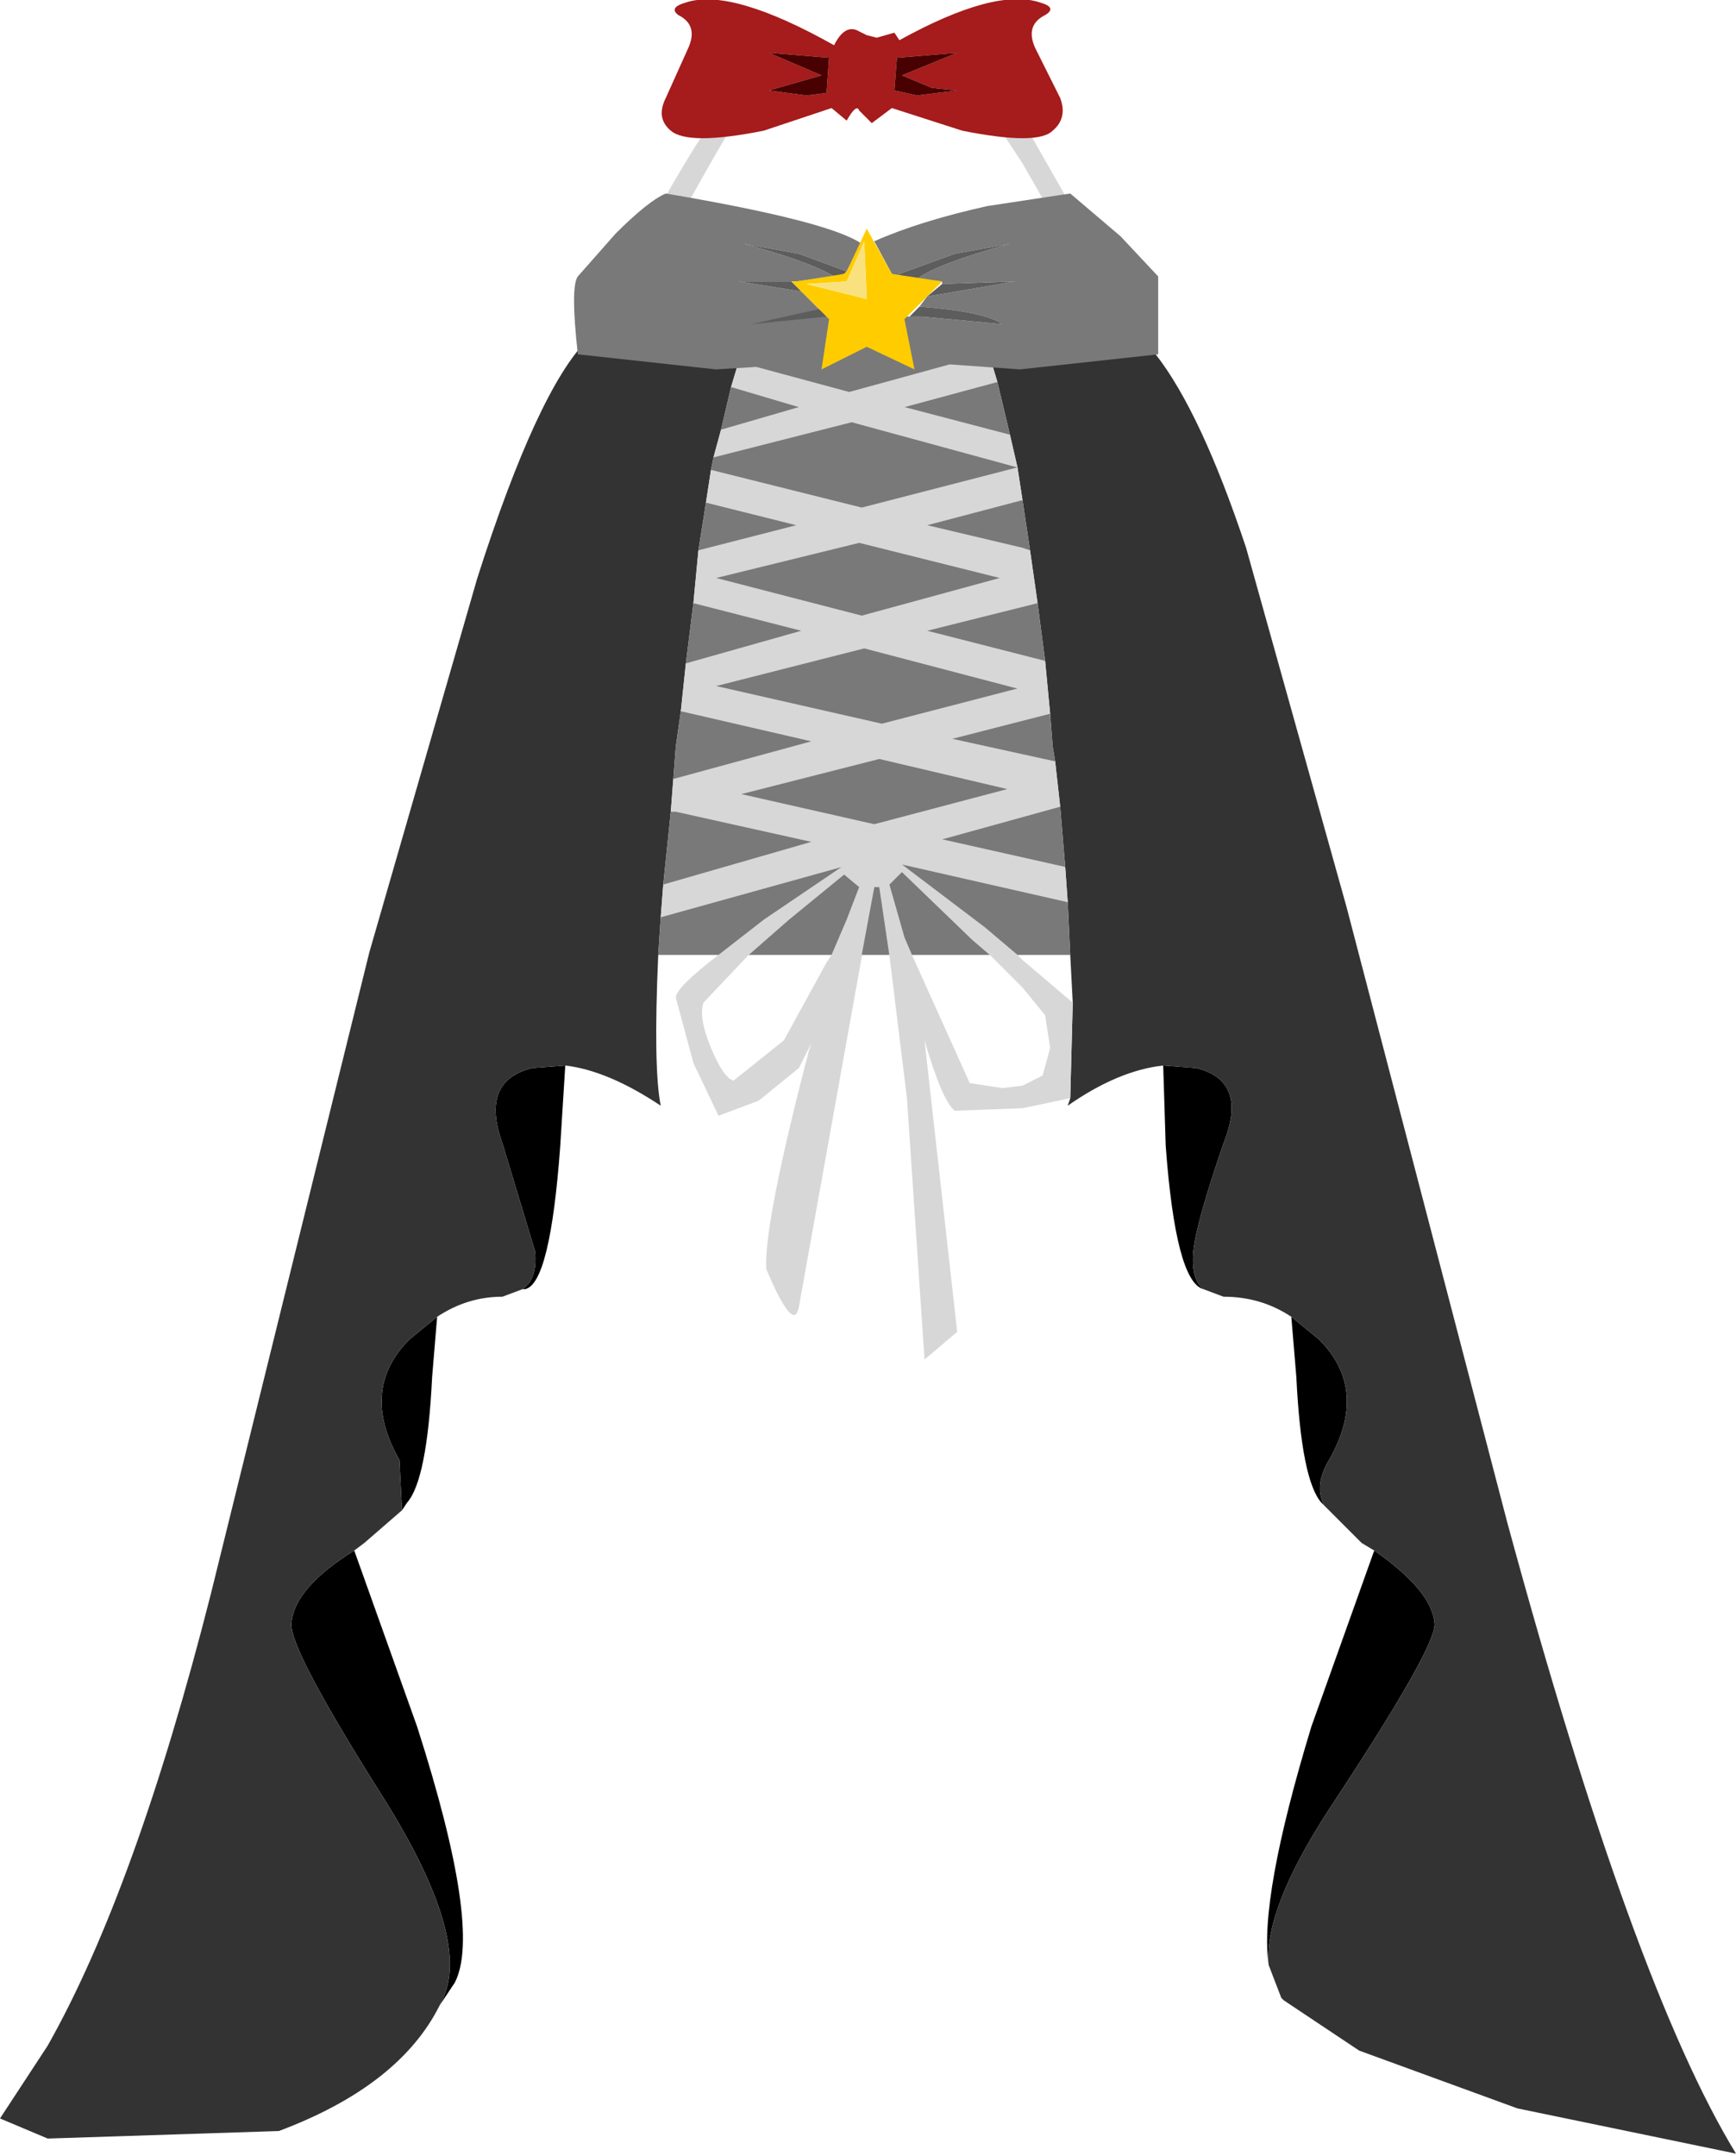 <svg xmlns="http://www.w3.org/2000/svg" xmlns:ffdec="https://www.free-decompiler.com/flash" xmlns:xlink="http://www.w3.org/1999/xlink" ffdec:objectType="frame" width="34.55" height="42.9"><use ffdec:characterId="3" xlink:href="#a" width="34.55" height="42.9"/><defs><g id="a" fill-rule="evenodd"><path d="M23.8 21.25q1.05.25.55 1.5-.55 1.6-.6 2.15t.2.75q-.55-.15-.75-2.85l-.05-1.6zm-13.2 0 .65-.05-.1 1.6q-.2 2.75-.7 2.85h-.05q.3-.2.25-.75L10 22.75q-.45-1.25.6-1.5m15.1 4.95.55.45q1 1 .2 2.4-.3.5-.1.9l-.05-.05q-.4-.45-.5-2.5zM8.75 39.9l.05-.1q.6-1.2-1.15-4-1.9-3-1.85-3.5.05-.7 1.25-1.45l1.25 3.5q1.3 4.05.75 5.1zm-.6-13.25.55-.45-.1 1.2q-.1 2.05-.5 2.5l-.1.15-.05-1q-.8-1.4.2-2.4m17.95 7.7 1.25-3.5q1.15.8 1.2 1.45.05.45-2.1 3.7-1.3 2-1.2 3.1-.2-1.3.85-4.75"/><path fill="#333" d="m19.85 7.6-.15-.5.8-.4.5-.1 1.2-.05.45.1.35.4q.9 1.15 1.8 3.85l2 7.15L30 30.3q2.5 9.2 4.55 12.55l-4.35-.9-3.15-1.15-1.5-1-.05-.05-.25-.65q-.1-1.1 1.2-3.1 2.15-3.25 2.1-3.7-.05-.65-1.2-1.45l-.25-.15-.75-.75q-.2-.4.1-.9.8-1.4-.2-2.4l-.55-.45q-.6-.4-1.35-.4l-.4-.15q-.25-.2-.2-.75t.6-2.15q.5-1.25-.55-1.5l-.65-.05q-.9.1-1.9.8l.05-.15.05-1.9-.05-.95-.05-1.05-.05-.7-.1-1.2-.1-.9-.05-.3-.05-.65-.1-1.05-.15-1.15-.15-1.05-.15-1-.1-.65-.15-.65zm-8.1-.95.55-.1 1.65.1.75.45v.1l-.15.5-.2.85-.15.55-.05.25-.1.65-.15.95-.1 1.05-.15 1.2-.1.95-.1.7-.05.65-.05.65-.15 1.45-.05.65-.05.75q-.1 2.25.05 3-1.05-.7-1.9-.8l-.65.05q-1.05.25-.6 1.5l.65 2.15q.05.55-.25.75l-.4.15q-.7 0-1.3.4l-.55.45q-1 1-.2 2.4l.05 1-.75.65-.2.15q-1.2.75-1.25 1.45-.05.5 1.85 3.5 1.75 2.8 1.15 4l-.05.1q-.8 1.6-3.2 2.5l-4.6.15-.95-.4.95-1.45q1.75-3.1 3.25-9l3.15-12.75L9.5 11.5q1.2-3.75 2.2-4.75z"/><path fill="#d7d7d7" d="m19.35 1.2 1 1.2L23 7.05l-.35-.4-.45-.1-1.25-2.25-.6-1.05L19 1.2zm.7 5.75q-.15.05-.35.15l.15.5-1.85.5 2.1.55.15.65.1.65-1.9.5 1.9.45.15.05.15 1.05-2.2.55 2.35.6.1 1.05-1.95.5 2.05.45.1.9-2.35.65 2.45.55.05.7-3.3-.75 1.65 1.25.65.55.1.1 1 .85-.05 1.9-.95.2-1.35.05q-.25-.2-.6-1.4l.65 5.8-.65.55-.35-5.2L17.7 19l-.2-1.35h-.1L15.9 26q-.1.55-.65-.75-.05-.9.85-4.35l.05-.15-.25.5-.8.65-.8.3-.5-1.05-.35-1.3q0-.2.85-.85l.9-.7 1.55-1.05-3.6 1 .05-.65 2.95-.85-2.7-.6h-.1l.05-.65 2.75-.75-2.6-.6.1-.95 2.3-.65L13.8 12l.1-1.05 1.95-.5-1.8-.45.1-.65 3 .75 3.1-.8-3.3-.9-2.75.7.15-.55 1.55-.45-1.35-.4.15-.5 2.2.6 3.15-.9zm-4.9-5.75h.35q-.35.2-1.95 3.1L12.3 6.55l-.55.1-.05.1q2.55-4.9 3.45-5.55m-.9 10.3 2.9.75 2.75-.75-2.8-.7zm0 2.15 3.3.75 2.7-.7-3.05-.8zm2.85 4-.3-.25-1.1.9-.8.7-.9.95q-.1.3.15.9t.45.65l1-.8.85-1.55.1-.15.3-.7zm.4-2.55-2.75.7 2.65.6 2.65-.7zm.45 2.25-.25.25.3 1.05.15.35 1.15 2.55.65.1.4-.05.4-.2.15-.55-.1-.65-.45-.55-.65-.65-.35-.3z"/><path fill="#797979" d="M16.75 17.25 15.2 18.3l-.9.7h-1.2l.05-.75zm-2.5-3.6 2.95-.75 3.05.8-2.7.7zm1.6-3.2-1.95.5.15-.95zm1.3 1.8-2.9-.75 2.85-.7 2.8.7zM13.8 12l2.15.55-2.3.65zm-.4 3.5.05-.65.1-.7 2.6.6zm-.05.65h.1l2.7.6-2.95.85zm.8-6.8.05-.25 2.75-.7 3.3.9-3.1.8zm.2-.8.2-.85 1.35.4zm5.5-.95.25 1.05L18 8.1zM18.3 6.1l.15-.2 1.75-.3-1.45.05V5.6l-.5-.05q.4-.3 1.85-.7l-1.1.2-1.1.4v.05l-.15-.05-.35-.65q.9-.4 2.25-.7l1.65-.25 1 .85.75.8v1.55l-2.75.3-1.4-.1-2 .55-1.85-.5-.8.05-2.75-.3q-.15-1.35 0-1.55l.75-.85q.65-.65 1-.8 3.25.55 3.9 1l-.3.55-.95-.35-1.1-.2q1.3.35 1.8.65l-.75.1H14.7l1.25.2.35.35 1.8.15h.25l1.6.15q-.35-.25-1.65-.35m-1.45 12.2-.3.7H14.9l.8-.7 1.1-.9.3.25zm3.65-7.35-.15-.05-1.9-.45 1.9-.5zm.3 2.2-2.35-.6 2.2-.55zm.2 2-2.05-.45 1.95-.5.05.65zm-3.5-.05 2.55.6-2.65.7-2.65-.6zm3.8 3.9h-1.05l-.65-.55-1.65-1.25 3.3.75zm-3.9-1.35h.1l.2 1.35h-.55zm.55-.3 1.4 1.35.35.3h-1.55l-.15-.35-.3-1.05zm3.25-.1-2.45-.55 2.35-.65z"/><path fill="#5d5d5d" d="m18.45 5.9.3-.25 1.45-.05zm-.55-.4v-.05l1.1-.4 1.1-.2q-1.45.4-1.85.7zm-1.6.65.15.15-1.5.15zm-.55-.55.2.2-1.25-.2h1.15zm-.95-.75 1.1.2.95.35-.05.05-.2.05q-.5-.3-1.8-.65m3.55 1.45h-.25l.2-.2q1.3.1 1.65.35z"/><path fill="#a61b1b" d="M20.8.3q-.4.2-.2.65l.5 1q.15.4-.15.65-.3.3-1.8 0l-1.4-.45-.4.3-.25-.25q-.05-.15-.25.2l-.3-.25-1.35.45q-1.5.3-1.85 0-.3-.25-.1-.65l.45-1q.2-.45-.2-.65-.2-.15.15-.25.9-.3 2.95.85.2-.4.45-.3l.2.1.2.05.35-.1.1.15q1.9-1.05 2.8-.75.35.1.1.25m-1.75 1.5-.5-.05-.6-.25 1.1-.45-1.2.1-.05.65.45.1zm-2.6.05.05-.7-1.2-.1 1.05.45-1.05.3.75.1z"/><path fill="#480000" d="m19.05 1.8-.8.1-.45-.1.05-.65 1.2-.1-1.1.45.6.25zm-2.55-.65-.05.7-.4.05-.75-.1 1.05-.3-1.05-.45z"/><path fill="#fc0" d="m18.2 7.35-.95-.45-.9.45.15-1-.75-.75h.1l.95-.15.05-.05.4-.85.5.9 1 .15-.75.75zm-2.15-1.7 1.2.3-.05-1.15-.35.8z"/><path fill="#f9e27d" d="m16.05 5.65.8-.05.35-.8.05 1.15z"/></g></defs></svg>